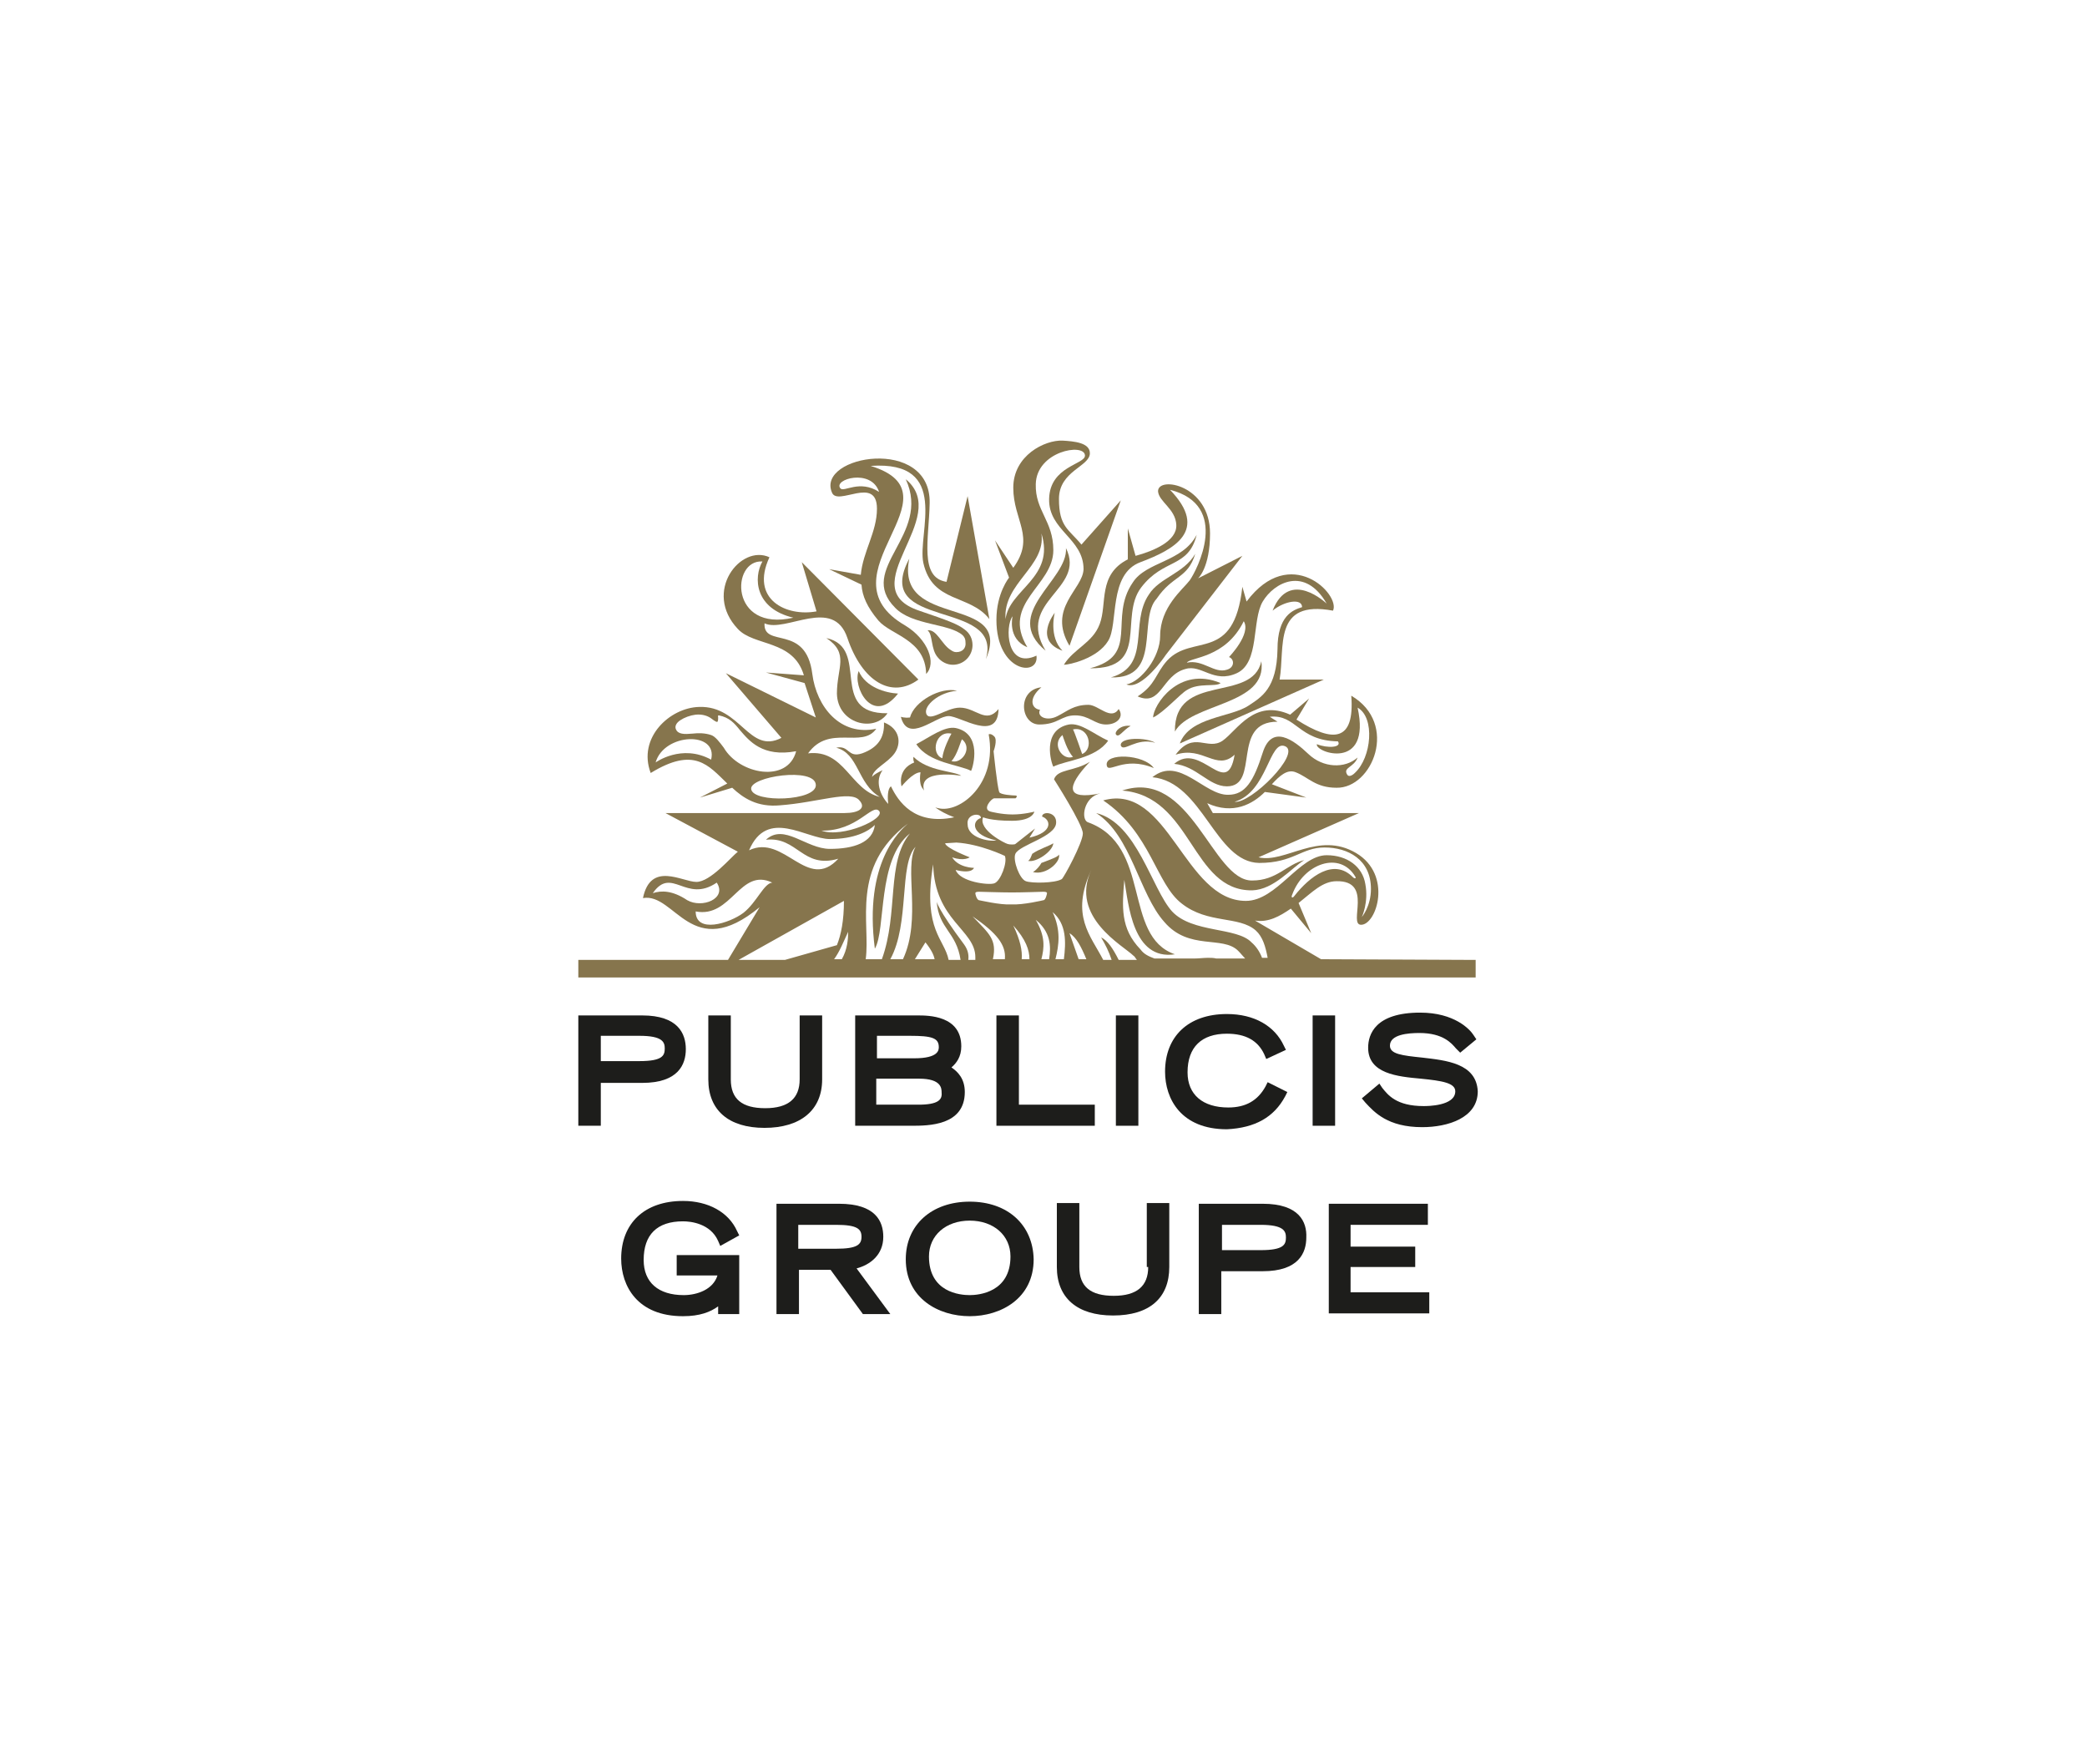 <?xml version="1.0" encoding="utf-8"?>
<!-- Generator: Adobe Illustrator 21.1.0, SVG Export Plug-In . SVG Version: 6.00 Build 0)  -->
<svg version="1.1" id="Layer_1" xmlns="http://www.w3.org/2000/svg" xmlns:xlink="http://www.w3.org/1999/xlink" x="0px" y="0px"
	 viewBox="0 0 297 251" style="enable-background:new 0 0 297 251;" xml:space="preserve">
<style type="text/css">
	.st0{fill:#1D1D1B;}
	.st1{fill:#86754D;}
</style>
<g>
	<g>
		<g>
			<path class="st0" d="M97.6,149.3c0-2.2-1.1-4.8-6.2-4.8h-9.1v15.7h3.2v-6.1h5.9C96.5,154.1,97.6,151.5,97.6,149.3z M85.5,147.4
				H91c3.3,0,3.6,0.9,3.6,1.8c0,1-0.3,1.8-3.6,1.8h-5.5C85.5,151.1,85.5,147.4,85.5,147.4z"/>
			<path class="st0" d="M117,153.6v-9.1h-3.2v9.1c0,2.7-1.6,4.1-4.9,4.1s-4.9-1.3-4.9-4.1v-9.1h-3.2v9.1c0,4.4,2.9,6.9,8,6.9
				S117,158,117,153.6z"/>
			<path class="st0" d="M137.3,155.4c0-1.9-1-2.9-1.9-3.5c0.7-0.6,1.4-1.5,1.4-3c0-4.4-4.7-4.4-6.2-4.4h-8.9v15.7h8
				C132.1,160.2,137.3,160.2,137.3,155.4z M129.5,147.4c3.1,0,4.1,0.3,4.1,1.6c0,0.4,0,1.6-3.5,1.6h-5.3v-3.2H129.5z M130.7,157.2
				h-6v-3.7h6.1c3.2,0,3.2,1.4,3.2,2C134.1,156.5,133.5,157.2,130.7,157.2z"/>
			<polygon class="st0" points="155.8,157.2 145,157.2 145,144.5 141.8,144.5 141.8,160.2 155.8,160.2 			"/>
			<rect x="158.8" y="144.5" class="st0" width="3.2" height="15.7"/>
			<path class="st0" d="M182.9,156l0.3-0.6l-2.8-1.4l-0.3,0.6c-1.1,2-2.8,3-5.3,3c-3.6,0-5.8-1.8-5.8-5c0-3.6,2-5.5,5.6-5.5
				c2.7,0,4.4,1,5.3,2.9l0.3,0.7l2.8-1.3l-0.3-0.6c-1.3-2.8-4.2-4.5-8.1-4.5c-5.5,0-8.8,3.2-8.8,8.2c0,3.9,2.3,8.2,8.8,8.2
				C178.6,160.5,181.3,159,182.9,156z"/>
			<rect x="186.8" y="144.5" class="st0" width="3.2" height="15.7"/>
			<path class="st0" d="M202.4,150.5c-2.9-0.3-4.6-0.5-4.6-1.7c0-1.6,2.6-1.8,4.2-1.8c3.4,0,4.6,1.5,5.2,2.2l0.6,0.6l2.3-1.9
				l-0.4-0.6c-0.5-0.8-2.7-3.2-7.6-3.2c-6.4,0-7.4,3.1-7.4,5c0,3.7,4.2,4.1,7.5,4.4c3,0.3,4.9,0.6,4.9,1.8c0,2.1-4,2.1-4.5,2.1
				c-3.9,0-5.1-1.6-5.9-2.6l-0.4-0.6l-1.9,1.6l-0.6,0.5l0.5,0.6c1.3,1.4,3.2,3.5,8.1,3.5c3.6,0,7.9-1.3,7.9-5.1
				C210.1,151.3,205.8,150.9,202.4,150.5z"/>
			<path class="st0" d="M96.5,181.5h5.6c-0.6,2-2.9,2.8-4.8,2.8c-3.6,0-5.7-1.8-5.7-5c0-3.6,1.9-5.5,5.6-5.5c1.1,0,3.9,0.3,5,2.8
				l0.3,0.7l2.7-1.5l-0.3-0.6c-1.2-2.7-4.1-4.3-7.7-4.3c-5.5,0-8.8,3.2-8.8,8.2c0,3.9,2.3,8.2,8.8,8.2c2.4,0,3.9-0.6,5-1.4v1.1h3
				v-8.4h-8.9V181.5z"/>
			<path class="st0" d="M125.7,176c0-2.2-1.1-4.7-6.3-4.7h-8.9v15.7h3.2v-6.3h4.5l4.6,6.3h3.9l-4.8-6.5
				C123.8,180,125.7,178.6,125.7,176z M113.6,174.3h5.4c3,0,3.6,0.6,3.6,1.7c0,1.1-0.6,1.7-3.6,1.7h-5.4V174.3z"/>
			<path class="st0" d="M138,171c-5.4,0-9.1,3.3-9.1,8.2c0,5.6,4.7,8.1,9.1,8.1s9.1-2.5,9.1-8.1C147,174.3,143.4,171,138,171z
				 M138,184.3c-1.4,0-5.8-0.4-5.8-5.5c0-3,2.4-5.1,5.8-5.1s5.8,2.1,5.8,5.1C143.8,183.9,139.3,184.3,138,184.3z"/>
			<path class="st0" d="M163.4,180.3c0,2.7-1.6,4.1-4.9,4.1c-3.3,0-4.9-1.3-4.9-4.1v-9.1h-3.2v9.1c0,4.4,2.9,6.9,8,6.9
				c5.2,0,8-2.5,8-6.9v-9.1h-3.2V180.3z"/>
			<path class="st0" d="M179.7,171.3h-9.1v15.7h3.2v-6.1h5.9c5.1,0,6.2-2.6,6.2-4.8C186,173.9,184.9,171.3,179.7,171.3z
				 M173.9,174.3h5.5c3.3,0,3.6,0.9,3.6,1.8c0,1-0.3,1.8-3.6,1.8h-5.5V174.3z"/>
			<polygon class="st0" points="192.2,180.3 201.4,180.3 201.4,177.4 192.2,177.4 192.2,174.3 203.2,174.3 203.2,171.3 189.1,171.3 
				189.1,186.9 203.4,186.9 203.4,183.9 192.2,183.9 			"/>
		</g>
		<g>
			<g>
				<path class="st1" d="M188,136.5l-9.4-5.5c1.9,0.3,3.5-0.6,5.1-1.7l2.9,3.5l-1.8-4.3c1.9-1.5,3.4-3.1,5.4-3.1
					c5.3-0.1,1.6,6.2,3.5,6.2c2.2,0,4.5-7.1-0.7-10.2c-5.4-3.2-10.1,1.5-13.9,0.6l14.3-6.3h-20.8l-0.8-1.4c3.7,1.7,6.5,0.1,8.2-1.6
					l5.9,0.8l-4.9-1.9c1.1-1.2,2.2-2.2,3.4-1.7c1.8,0.7,2.8,2.2,5.8,2.2c5.1,0.1,8.9-9.1,2.1-13.1c0.5,6.5-2.5,6.8-7.8,3.4l1.8-3
					l-2.7,2.3c-5.1-2.3-7.5,2.2-9.6,3.7c-2.2,1.5-4.1-1.5-6.7,2c3.9-1.3,5.8,2.4,8.4,0c-1.1,6.5-4.8-2-8.6,1.3
					c3.2,0.3,4.9,3.2,7.5,3.2c4.8,0,0.5-9.2,7.2-9.2l-1.1-0.7c3.8-0.4,4,3.4,9.7,3.5c0.6,0.9-1.5,1-3,0.4c-0.3,1.2,7.8,3.9,5.8-5.2
					c2.5,1.4,2,7.1-0.4,9.3c-0.4,0.4-0.9,0.6-1.1,0.2c-0.6-1,1-1,1.5-2.4c-1.8,1.6-4.9,1.5-7-0.5c-2.1-2-5.2-4.3-6.5-0.2
					c-1.3,4.1-2.5,6-4.9,6c-3.4,0.1-7-5.6-10.8-2.5c7.2,0.7,8.9,12.1,15.2,12.2c4.9,0,6-2.2,9.3-2.2s6.6,1.7,6.6,5.9
					c0,2.5-1.3,4-1.3,4s1-2.1,0.5-4.7c-0.4-2.5-2.6-4.1-5.5-4.1c-3.9,0-7.1,6.5-11.5,6.5c-8.8,0-11-16.9-20.3-14.3
					c6.8,4.6,7.5,11.9,11.2,14.7c3.7,2.9,8.1,1.7,10.5,3.8c1,0.9,1.4,2.3,1.7,3.9h-0.8c-0.3-0.8-0.8-1.6-1.5-2.2
					c-2.1-2.2-8.4-1.3-11.3-4.4c-2.9-3.2-5-12.6-10.8-14c5,3.2,6.1,11.5,9.7,15.5c3.5,4.1,8.3,1.9,10.5,4.1c0.4,0.4,0.7,0.8,1,1.1
					h-4.1c-0.4-0.1-0.8-0.1-1.2-0.1c-0.6,0-1.3,0.1-2,0.1h-5.6c-0.8-0.3-1.5-0.6-2-1.3c-2.9-3-2.6-6.1-2.3-9.9
					c0.6,3.5,1.2,11.5,7.2,10.6c-7.5-2.6-3.2-15.5-12.4-18.8c-1-0.4-0.6-3.6,1.8-4.1c-5,1-4.9-0.9-1.5-4.5c-2.2,1.4-4.6,1-5.1,2.5
					c0,0,4.1,6.4,4.1,7.7s-2.7,6.3-3,6.5c-1,0.6-4.3,0.6-5.1,0.3c-0.9-0.3-1.9-3-1.5-3.9c0.6-1.3,5.7-2.4,5.8-4.4
					c0.1-1.6-2-1.7-2-0.9c1.2,0.4,1.7,2.2-1.8,3l0.8-1.3c0,0-2.7,2.1-2.8,2.2c-0.1,0.1-0.8,0.1-1.1,0c-0.4-0.1-4.2-2-3.5-3.8
					c0,0,1.1,0.5,4.1,0.5s3.2-1.3,3.2-1.3s-1.5,0.4-3.1,0.4c-1.6,0-3.1-0.4-3.1-0.4c-1.3-0.3,0.1-1.9,0.5-1.9c0,0,2.9,0,3,0
					s0.4-0.4,0-0.4c-0.3,0-2.2-0.1-2.3-0.5c-0.3-0.8-0.8-5.8-0.8-5.8s0.6-1.6,0.1-2.1c-0.5-0.5-0.8-0.3-0.8-0.3
					c1.3,7-4.1,11.3-7.2,10.5l-0.4-0.1c0.7,0.5,1.6,1,2.7,1.4c-5.7,1.2-8-2.3-9-4.4c-0.5,0.3-0.5,1.6-0.4,2.5
					c-1.2-1.3-1.9-3.3-0.8-4.8c-1.5,0.7-1.5,1-1.5,1c0.1-1.2,2.2-2,3.2-3.4c1-1.4,0.8-3.5-1.5-4.4c0.1,2.2-0.9,3.6-3.1,4.4
					c-2.1,0.7-1.8-1.2-3.7-0.8c3.2,0.8,3,5.1,6.2,7c-4.2-1-5-6.8-10.2-6.2c3-4.2,7.7-0.6,9.7-3.5c-5.1,1.1-8.5-3.1-9.1-7.8
					c-0.9-7.2-7-3.6-6.8-7.2c3,1.4,9.8-3.9,11.8,2.1c2.1,6.2,6.3,8.7,10.1,5.9L114.1,80l2.1,7c-4.3,0.8-9.5-1.7-6.7-7.7
					c-4.1-1.9-9.5,4.9-4.5,10.2c2.3,2.5,7.9,1.5,9.4,6.6l-5.4-0.4l5.5,1.5l1.6,4.9l-12.8-6.3l7.9,9.2c-4.6,2.4-5.8-4.6-11.7-4.4
					c-4.2,0.1-8.8,4.4-6.9,9.4c6.2-3.8,8.2-1.1,10.9,1.5l-3.9,2l4.6-1.4c1.6,1.5,3.6,2.8,6.8,2.5c5.4-0.4,10.1-2.2,11.3-0.7
					c1,1.1-0.1,1.8-2.1,1.8H94.7l10.3,5.5c-1,0.8-3.9,4.3-5.9,4.3c-2,0-6.5-3-7.6,2.3c4.6-0.8,6.9,9.3,16.6,1.3l-4.5,7.5H82.3v2.5
					H210v-2.5L188,136.5L188,136.5z M182.9,106.2c2.3,1-4.9,8.2-7.2,7.9C180.4,112.7,180.6,105.2,182.9,106.2z M183.9,127.3
					c1.6-4.4,6.8-6.3,9-2.5c0.1,0.2-0.1,0.3-0.4,0c-2.7-2.7-6.1-0.1-8.3,2.7C183.9,127.9,183.7,127.7,183.9,127.3z M108.5,79.9
					c-1.3,2.3-1.1,6.7,4.4,8C103.8,90,104,79.6,108.5,79.9z M101.2,108.1c-4.2-2.3-7.9,0.4-7.9,0.4
					C94.5,104.3,102.2,104,101.2,108.1z M103,106.4c-0.6-0.8-1.2-1.6-1.8-1.8c-0.9-0.3-1.8-0.3-2.7-0.2c-1.1,0.1-2,0.1-2.3-0.6
					c-0.2-0.4,0-0.9,0.6-1.3c0.6-0.4,1.4-0.7,2.2-0.8c1-0.1,1.8,0.2,2.3,0.6c0.5,0.4,0.8,0.5,0.8,0.4c0.1-0.1,0.1-0.4,0.1-0.6
					c0-0.1-0.1-0.3,0.1-0.3c1.5,0.3,2.2,1.1,3,2.1c1.3,1.5,3.2,3.9,8,3C112.1,111.5,105.2,110.2,103,106.4z M106.9,112.3
					c-0.3-1.8,9.1-3.2,9.2-0.6C116.2,114,107.2,114.3,106.9,112.3z M155.3,123.8c-3.1,6.7,4.6,10.8,6,12.2c0.2,0.1,0.3,0.4,0.5,0.6
					h-2.6c-0.8-1.6-1.6-2.8-2.5-3.2c0.6,1,1.1,2,1.5,3.2h-1.2C155.2,133.1,152.3,130.3,155.3,123.8z M154.6,136.5h-1.1l-1.3-3.7
					C153.2,133.4,153.9,134.8,154.6,136.5z M151.4,136.5h-1.2c0.5-2,0.8-4.1-0.4-6.7C151.8,131.5,151.7,134.1,151.4,136.5z
					 M149.3,136.5h-1.1c0.4-1.6,0.6-3.2-0.8-5.6C149.5,132.6,149.6,134.6,149.3,136.5z M141.3,136.5c0.6-2.8-0.5-3.6-2.9-6.1
					c3.5,2.4,4.8,4.1,4.6,6.1H141.3z M144.2,131.7c1.8,2,2.3,3.5,2.3,4.8h-1.1C145.5,135.3,145.2,133.8,144.2,131.7z M144,127
					c1.5,0,4.4-0.1,4.5-0.1c0.4,0,0.5,0.1,0.5,0.2c0,0.1-0.2,1-0.5,1c0,0-2.9,0.7-4.6,0.6c-1.6,0.1-4.5-0.6-4.6-0.6
					c-0.3-0.1-0.5-0.8-0.5-1c0-0.1,0.1-0.2,0.5-0.2C139.5,126.9,142.5,127,144,127z M139.6,116.4c-1.3,0.4-1.5,2.4,2.2,3.2
					c-1.1,0.2-4.1-0.4-4.1-2.3C137.5,115.8,139.6,115.6,139.6,116.4z M136.1,119.9c3.4,0.2,6.9,1.9,6.9,1.9c0.4,0.9-0.6,3.6-1.5,3.9
					c-0.8,0.3-4.9-0.2-5.5-1.9c2.4,0.6,2.6-0.3,2.6-0.3s-2.2,0-3.1-1.5c1.7,0.6,2.5,0,2.5,0s-3.4-1.3-3.5-2L136.1,119.9L136.1,119.9
					z M132.7,123.6l0.1-0.6c0.2,8,6,9.3,6,13.2c0,0.1,0,0.3,0,0.4h-1c0.1-0.8-0.1-1.5-0.6-2.2c-3.8-5.1-3.9-6.1-3.9-6.1
					c0.3,3.9,2.8,4.3,3.4,8.3H135C134.4,133.6,131.4,132.4,132.7,123.6z M133,136.5h-2.8l1.5-2.4C132.5,135.1,132.9,135.9,133,136.5
					z M128.5,136.5h-1.8c2.8-5.1,1.2-13.5,3.6-16C128.6,123.5,131.2,130.7,128.5,136.5z M129.2,117.2c-1.1,1-6.3,5.5-4.7,17.8
					c1.6-2.7,0.3-12.7,5-16.4c-3.4,4.1-1.6,11.3-4,17.9h-2.3C123.9,131.3,121,123.4,129.2,117.2z M119.8,136.5h-1.1
					c0.8-1.1,1.3-2.4,2-3.9C120.7,133.6,120.6,135.1,119.8,136.5z M125.1,115.4c1,1.1-5.2,3.9-8.2,2.8
					C122,118.3,124.1,114.3,125.1,115.4z M118.1,119.4c3.5,0,5.5-1.1,6.4-2c-0.3,2.5-3,3.4-6.4,3.4c-3.4,0-6.5-3.7-9.1-1.3
					c4.5-0.5,5.2,4.2,10.3,2.7c-4.4,4.8-7.7-3.6-12.7-1.2C109.2,114.9,114.7,119.4,118.1,119.4z M92.9,127.1
					c2.7-3.9,4.7,1.5,9.1-1.5c1.5,2.3-2.1,3.7-4.2,2.5C95.7,126.7,94.1,126.7,92.9,127.1z M105.8,129.9c-2,1.5-6.8,3-6.8-0.2
					c5.1,1,6.3-6.3,10.9-4.1C108.7,125.7,107.7,128.4,105.8,129.9z M120.1,128.2c0,2.8-0.4,4.8-1,6.3l-7.4,2.1h-6.6L120.1,128.2z"/>
				<path class="st1" d="M148.2,97.8c-3.5,0.4-3,5.3-0.3,5.3c2.7,0,3.1-1.3,5.1-1.3c2,0,2.8,1.3,4.4,1.3s2.6-1.1,1.8-2.2
					c-1.1,1.7-2.9-0.6-4.3-0.6c-2.1,0-3,0.9-4.4,1.6c-1.5,0.8-3,0.1-2.5-0.9C146.9,100.9,146.2,99.5,148.2,97.8z"/>
				<path class="st1" d="M161.2,82.9c-3.5,5.1,1.1,10.4-6.1,12.2c8.6,0.1,4.1-7.3,7.3-11.5c3.2-4.2,6.7-2.7,7.9-7.5
					C168.3,80,163.1,79.9,161.2,82.9z"/>
				<path class="st1" d="M151.2,92.6c-2-2-1.1-5.4-1.1-5.4S147,91.1,151.2,92.6z"/>
				<path class="st1" d="M163.5,84.6c-2.8,4.1,0.4,10.1-5.4,11.8c7.3,0.2,3.8-8.3,6.5-11.2c2.3-3.4,4.4-2.8,5.5-6.4
					C168.5,81.6,165,82.2,163.5,84.6z"/>
				<path class="st1" d="M173.7,97.2c-6-2.5-9.6,3.2-9.6,4.9c1.5-0.7,3.9-3.4,4.8-3.9C170.6,97.1,173.1,97.8,173.7,97.2z"/>
				<path class="st1" d="M159.5,106.1c0.4,1,2.2-1.2,4.9-0.4C163.1,104.9,159.3,104.9,159.5,106.1z"/>
				<path class="st1" d="M179.5,94.1c-1.3,6-12.4,1.5-12.3,10C169.5,100,180.4,100.4,179.5,94.1z"/>
				<path class="st1" d="M157.5,108.9c0.2,1.3,2.4-1.4,6.7,0.4C162.8,107.3,157.2,107.1,157.5,108.9z"/>
				<path class="st1" d="M148.8,92.6c-4.3-7.1,5.8-8.7,2.9-14.6C152,82.6,142.4,87.3,148.8,92.6z"/>
				<path class="st1" d="M149.9,120c-0.6,0.4-2,0.8-3,1.5c-0.1,0.2-0.3,0.9-0.6,1C147.4,122.8,149.8,121.2,149.9,120z"/>
				<path class="st1" d="M136,103.6c-1.6-0.3-3.7,1.3-5.6,2.3c1.8,2.7,6.1,2.9,7.8,3.8C138.5,109.1,139.8,104.4,136,103.6z
					 M134.1,107.9c-1.7-0.6-1-4,1.3-3.5C135.2,104.7,134.2,106.7,134.1,107.9z M135.4,108.3c0.8-0.8,1.3-2.8,1.5-3.1
					C138.5,106.5,136.8,108.8,135.4,108.3z"/>
				<path class="st1" d="M142.1,100.9c-1.8,2.2-3.2-0.2-5.5-0.2c-2,0-4.4,2.2-4.8,0.8c-0.3-1.1,1.8-3,4.4-3.2
					c-2.3-0.6-6.1,1.5-6.7,3.8c-0.8,0.1-1.3-0.1-1.3-0.1c1,3.9,4.9-0.1,6.8-0.1C136.7,101.9,142,105.7,142.1,100.9z"/>
				<path class="st1" d="M141.6,76.9l2,5.3c0,0-1.8,2.2-1.8,6c0,7.5,6.1,8.2,5.7,5.1c-4.3,2-4.5-4.2-3.4-5.6c0,0-0.8,3.2,2.1,4.4
					c-3.8-6.3,3.7-8.7,3.7-13.8c0-4.2-2.6-5.6-2.5-9.4c0.1-4.7,6.9-5.9,7-4.1c0.1,1.3-5,1.5-5.1,6.2c-0.1,4.5,4.9,5.6,4.9,10
					c-0.1,2.9-5.2,5.5-2,10.9l7.3-20.7l-5.6,6.3c-1.8-2.2-3.2-2.5-3.2-6.5c0-4,4.4-4.6,4.4-6.5c0-1.5-2.2-1.7-3.9-1.8
					c-2.5-0.1-7,2.1-7,6.7c0,4.7,3.2,7,0,11.4L141.6,76.9z M148.2,75.9c2,6.3-4.6,8-5.1,12.2C142.7,83,148.9,80.6,148.2,75.9z"/>
				<path class="st1" d="M136.8,110.4c-1-0.7-4.7-0.6-6.8-2.7c0,0-0.1,0.4,0.1,0.8c-2.5,1-1.8,3.4-1.8,3.4s1.6-2,2.7-2
					c0,0-0.3,1.6,0.3,2.3l0.2,0.3C130.6,109.3,136.8,110.4,136.8,110.4z"/>
				<path class="st1" d="M118,81l4.6,2.2c0.1,1.6,0.8,3.2,2.4,5.1c1.8,2.1,6.7,2.7,6.8,7.6c1.5-1.5,0.3-4.9-3-6.9
					c-12.4-7.2,8.4-18.6-4.9-22.7c11.5-0.8,6.6,9.6,7.5,13.8c1.3,5.8,6.6,4.4,9.4,8l-3.1-17.5l-3,12.2c-3.9-0.6-2.5-6.1-2.4-11.2
					c0.2-9.6-16.2-6.8-13.9-1.5c0.8,2,6.4-2.5,6.4,2.3c0,3.3-2,6.1-2.3,9.4L118,81z M119.6,69.5c-1.1-1.3,4.4-2.9,5.5,0.5
					C122.3,68.2,120.1,70.1,119.6,69.5z"/>
				<path class="st1" d="M129.4,79.5c-5.5,10.3,13.4,5.6,10.9,14.3C144.3,84.4,127.3,89.7,129.4,79.5z"/>
				<path class="st1" d="M178.2,126.7c3.1-0.1,5.6-3.2,7.4-4.3c-2.5,0.6-3.9,2.9-7.4,2.9c-5.7,0.1-8.7-16.1-18.5-12.8
					C169.7,113.3,169.5,126.8,178.2,126.7z"/>
				<path class="st1" d="M136.1,92.8c-0.3,0-0.5-0.1-0.8-0.3c-1.3-0.8-2-3-3.3-2.8c0.8,0.6,0.4,2.7,1.5,3.9c0.5,0.6,1.3,1,2.1,1
					c1.6,0,2.8-1.3,2.8-2.8c0-0.9-0.4-1.7-1.1-2.2c-1-0.8-2.4-1.3-6.5-2.7c-9.8-3.3,4.8-13.2-1.9-18.7c3.7,8-7.1,12.7-1.5,18.3
					c2.4,2.5,7.7,2.2,9.6,3.9c0.3,0.3,0.4,0.6,0.4,1C137.5,92.2,137,92.8,136.1,92.8z"/>
				<path class="st1" d="M127.8,98.7c-1.8-0.1-4.6-0.9-5.6-3.2C121.3,97.6,124.1,103.4,127.8,98.7z"/>
				<path class="st1" d="M150.7,121.6c-0.1,0.3-0.9,0.6-2.5,1.2c-0.2,0.4-0.7,1-1.2,1.3C148.9,124.6,151,122.6,150.7,121.6z"/>
				<path class="st1" d="M158.8,104.5c0.4,0.6,1-0.6,2.1-1.2C159.5,103.1,158.6,104.1,158.8,104.5z"/>
				<path class="st1" d="M157.7,105.4c-2-0.9-3.9-2.6-5.6-2.3c-3.9,0.8-2.5,5.5-2.2,6C151.6,108.2,155.9,108,157.7,105.4z
					 M154,107.3c0,0-1.1-3.2-1.3-3.5C155,103.3,155.7,106.6,154,107.3z M151.2,104.6c0.1,0.3,0.7,2.3,1.5,3.1
					C151.2,108.3,149.6,105.9,151.2,104.6z"/>
				<path class="st1" d="M166.1,94c-1.7,1.9-1.6,3.4-4.2,5.1c3.4,1.5,3.4-3,6.8-3.9c2.3-0.7,4,2.1,7.3,0.6c3.3-1.5,2.1-7.5,3.7-10.2
					s6-5.1,9.1,0.3c0,0-5.3-5.1-7.7,1c1.7-1.4,4.2-1.8,4.2-0.5c-1.3,0.4-3.5,1.2-3.5,6c-0.1,5.6-2.3,6.8-4.1,8
					c-2.5,1.7-8.4,1.6-9.8,5.4l20.5-9.1h-6.3c0.8-4.6-1-11.4,7.6-9.8c1.1-2.3-6.1-9.6-12.3-1.3l-0.6-2.1
					C175.6,94.4,169.7,90.1,166.1,94z M177,88.4c1.1,1.8-2.1,5.1-2.1,5.1c0.8,0.3,0.8,1.5-0.3,1.8c-1.8,0.6-3.4-1.5-5.7-1
					C169.4,93.5,174.4,93.7,177,88.4z"/>
				<path class="st1" d="M126.3,101.5c-8.6,0.1-2.3-9.3-8.7-10.7c3.3,2.2,1.5,4.2,1.5,7.9C119.2,103,124.4,104.3,126.3,101.5z"/>
				<path class="st1" d="M156.5,88.8c-1,2.7-3.7,3.5-5.1,5.8c0.8,0,4.8-0.9,6.3-3.4c1.5-2.4,0-9.5,4.6-11.2
					c4.8-1.8,9.8-4.5,4.2-10.3c8.7,2.2,3.8,11.5,2.8,12.9c-1,1.3-4.2,3.8-4.2,7.9c0,3-2.7,6.5-4.8,6.9c2.2,0.9,5.6-4.2,5.6-4.2
					l10.9-14.1l-6.3,3.2c0,0,1.7-1.5,1.7-6.4c0-6.9-7.4-8.2-7.4-6c0.1,1.5,2.5,2.5,2.6,4.8c0.1,2.3-3.2,3.7-5.8,4.4l-1.1-3.9v4.4
					C156.2,81.8,157.6,85.9,156.5,88.8z"/>
			</g>
		</g>
	</g>
</g>
</svg>
